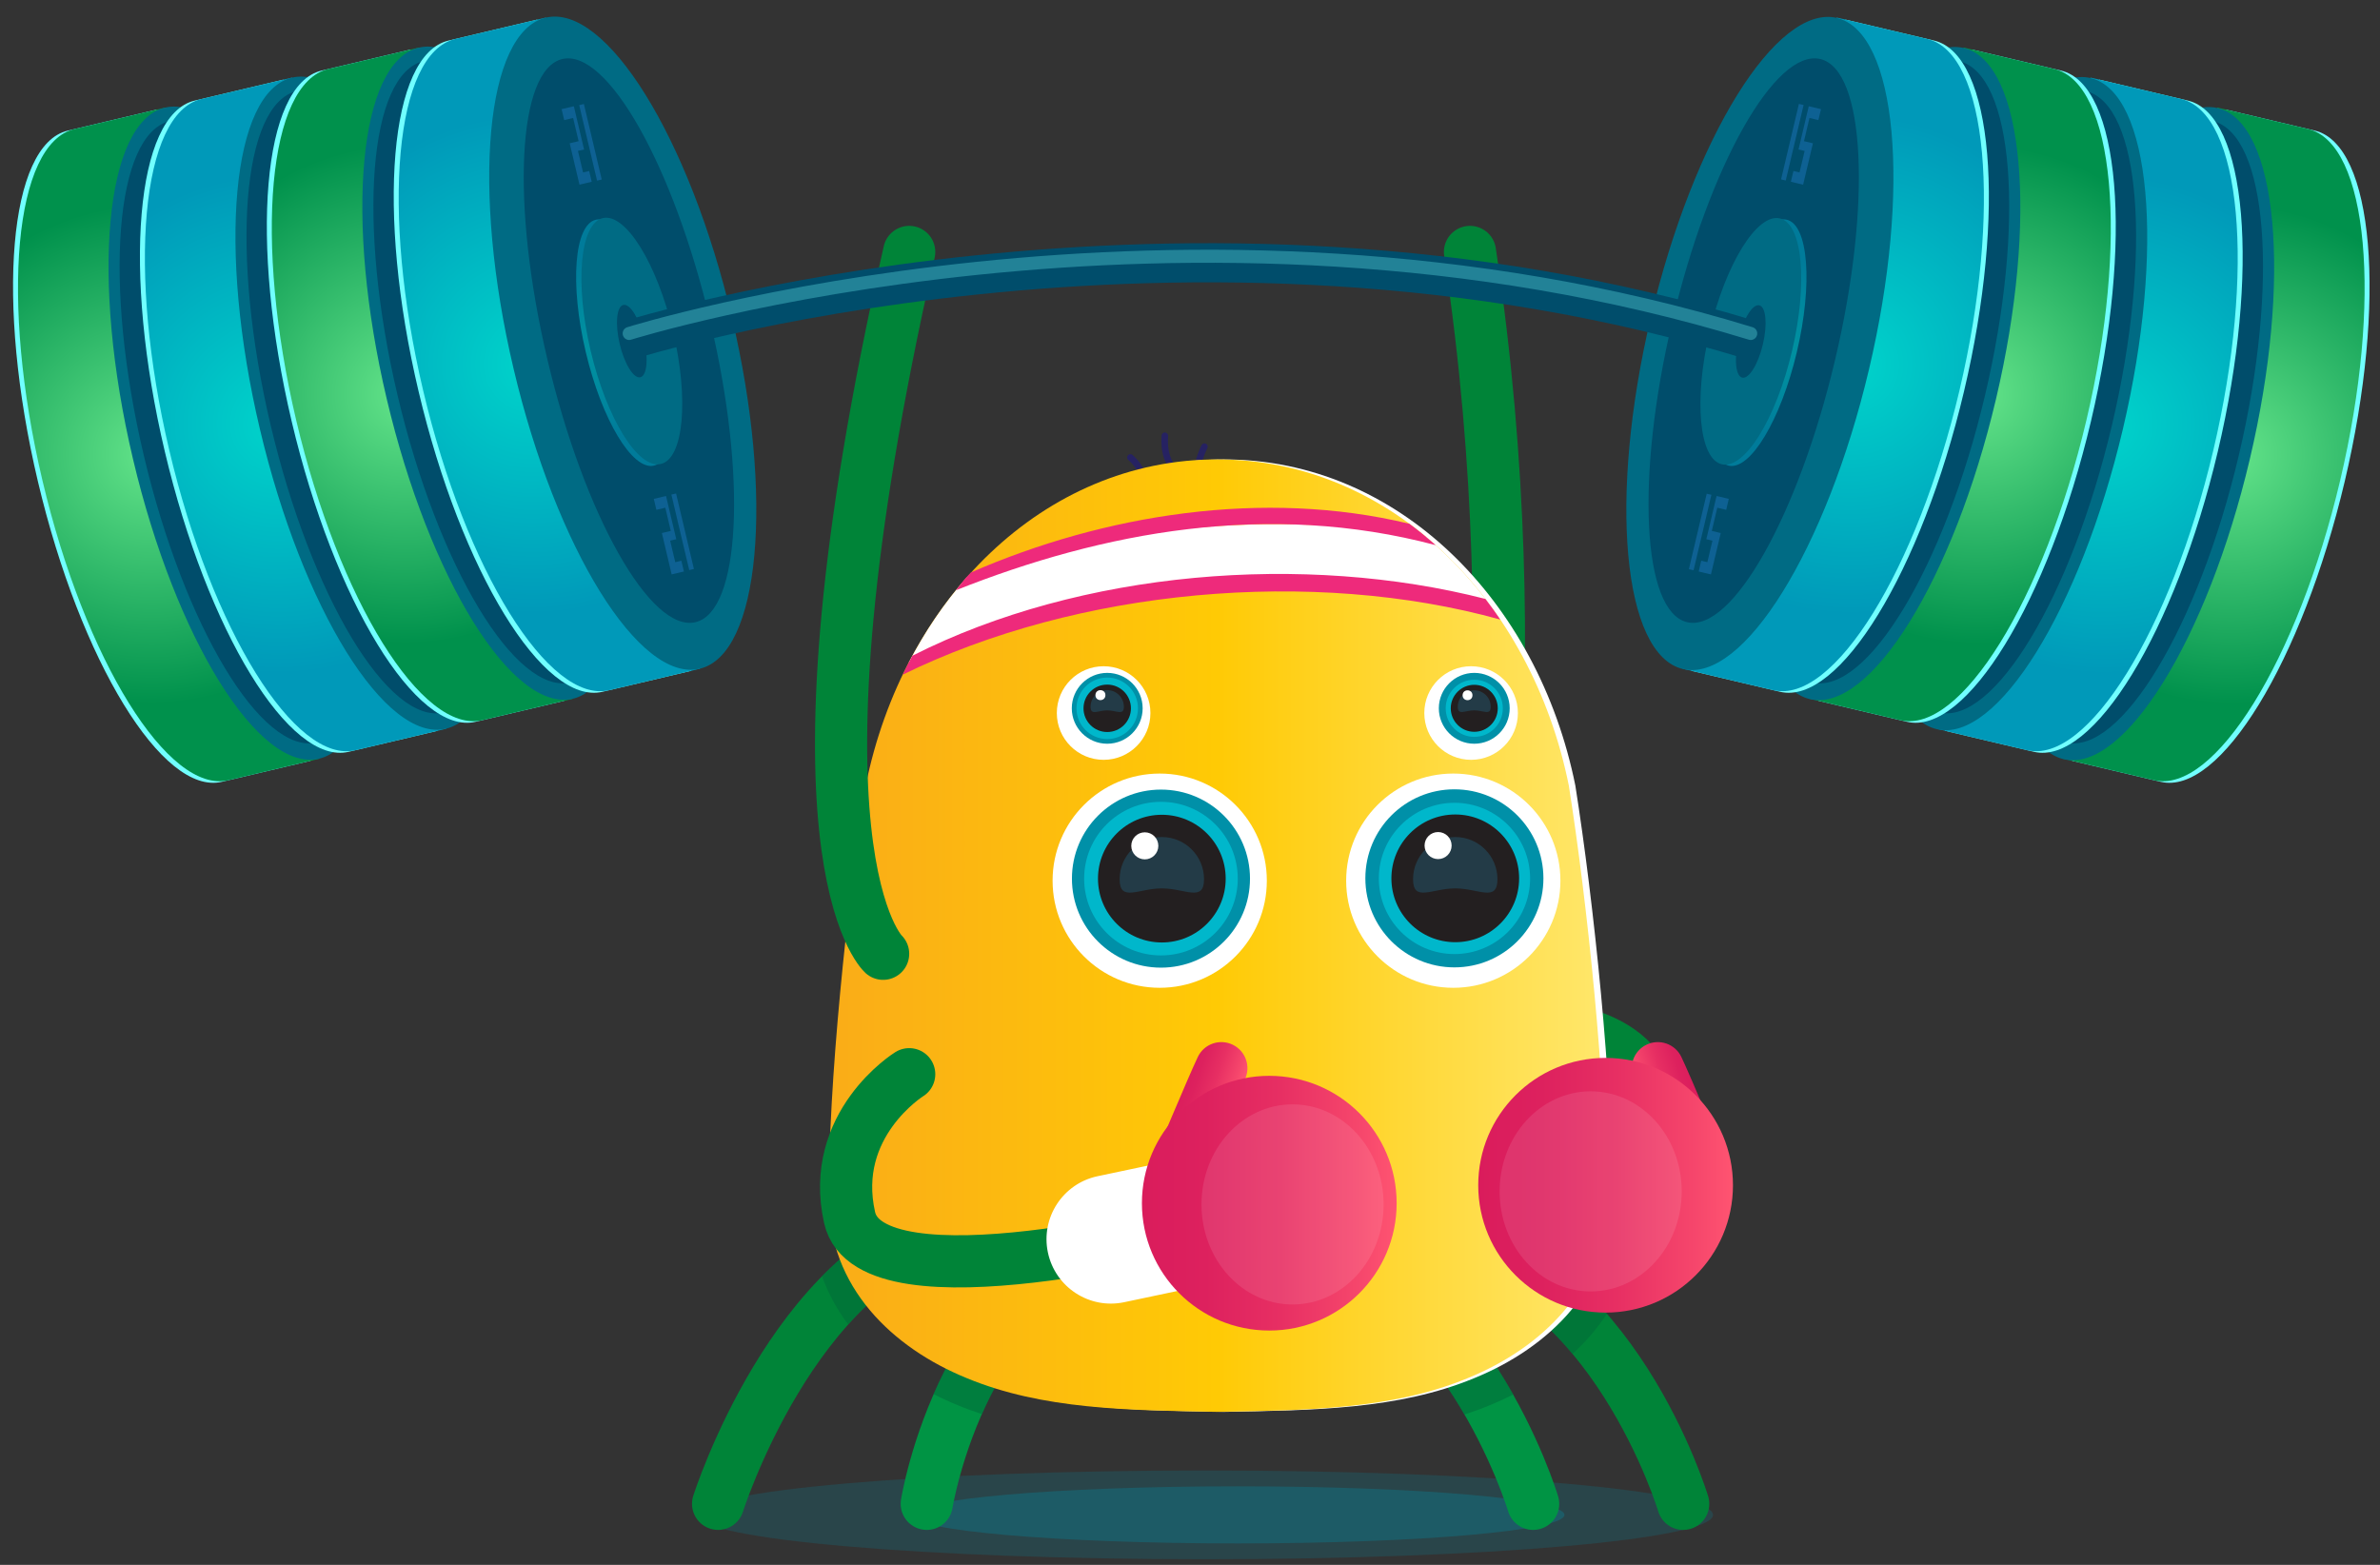 <?xml version="1.0" encoding="utf-8"?>
<!-- Generator: Adobe Illustrator 16.0.0, SVG Export Plug-In . SVG Version: 6.00 Build 0)  -->
<!DOCTYPE svg PUBLIC "-//W3C//DTD SVG 1.1//EN" "http://www.w3.org/Graphics/SVG/1.1/DTD/svg11.dtd">
<svg version="1.1" id="Слой_1" xmlns="http://www.w3.org/2000/svg" xmlns:xlink="http://www.w3.org/1999/xlink" x="0px" y="0px"
	 width="365px" height="240px" viewBox="0 0 365 240" enable-background="new 0 0 365 240" xml:space="preserve">
<rect x="0" y="0" width="365" height="240" fill="#333333" stroke="none"/>
<path opacity="0.2" fill="#0090A8" d="M262.715,232.335c0,3.76-34.883,6.807-77.918,6.807c-43.032,0-77.916-3.047-77.916-6.807
	s34.884-6.807,77.916-6.807C227.832,225.528,262.715,228.575,262.715,232.335z"/>
<ellipse opacity="0.3" fill="#0090A8" cx="189.819" cy="232.335" rx="50.105" ry="4.377"/>
<path fill="none" stroke="#262262" stroke-linecap="round" stroke-miterlimit="10" d="M183.262,74.465c0,0,0-2.982,1.453-5.965"/>
<path fill="none" stroke="#262262" stroke-linecap="round" stroke-miterlimit="10" d="M179.714,71.465c0,0-1.307-1.297-1.07-4.631"
	/>
<path fill="none" stroke="#262262" stroke-linecap="round" stroke-miterlimit="10" d="M176.126,75.167c0,0-0.745-3.333-2.766-5.007"
	/>
<path fill="none" stroke="#008438" stroke-width="8" stroke-linecap="round" stroke-miterlimit="10" d="M239.137,157.84
	c0,0,18.336,1.5,13.336,18.25"/>
<g>
	<g>
		<path fill="#71FFFF" d="M355.008,20.033l-13.613-3.219l-5.23,22.111c-3.635,7.537-6.926,16.866-9.361,27.168
			c-2.438,10.303-3.676,20.117-3.801,28.484l-5.23,22.111l13.611,3.219c9.053,2.142,21.68-18.48,28.203-46.061
			C366.107,46.269,364.059,22.174,355.008,20.033z"/>
		
			<radialGradient id="SVGID_1_" cx="161.257" cy="82.89" r="38.272" gradientTransform="matrix(0.973 0.23 -0.23 0.973 204.314 -48.058)" gradientUnits="userSpaceOnUse">
			<stop  offset="0" style="stop-color:#64E48A"/>
			<stop  offset="1" style="stop-color:#00914C"/>
		</radialGradient>
		<path fill="url(#SVGID_1_)" d="M353.963,19.786l-13.9-3.287l-5.229,22.112c-3.674,7.527-6.984,16.852-9.422,27.154
			c-2.436,10.303-3.654,20.121-3.742,28.498l-5.23,22.11l13.902,3.288c9.242,2.187,22.025-18.399,28.549-45.979
			S363.207,21.974,353.963,19.786z"/>
		
			<ellipse transform="matrix(-0.973 -0.23 0.23 -0.973 632.395 206.647)" fill="#006B84" cx="328.251" cy="66.436" rx="17.201" ry="51.316"/>
		<path fill="#004D6B" d="M312.766,62.602c-6.225,26.321-4.424,49.276,4.021,51.274c8.441,1.997,20.336-17.72,26.561-44.041
			c6.227-26.321,4.426-49.275-4.016-51.272C330.885,16.564,318.99,36.279,312.766,62.602z"/>
	</g>
	<g>
		<path fill="#71FFFF" d="M335.545,15.43l-13.611-3.219l-5.23,22.112c-3.637,7.536-6.926,16.865-9.361,27.168
			c-2.438,10.302-3.676,20.116-3.801,28.483l-5.23,22.111l13.611,3.219c9.053,2.142,21.68-18.48,28.203-46.06
			S344.598,17.571,335.545,15.43z"/>
		
			<radialGradient id="SVGID_2_" cx="141.258" cy="82.891" r="38.272" gradientTransform="matrix(0.973 0.23 -0.23 0.973 204.314 -48.058)" gradientUnits="userSpaceOnUse">
			<stop  offset="0" style="stop-color:#00D4CB"/>
			<stop  offset="1" style="stop-color:#0099B9"/>
		</radialGradient>
		<path fill="url(#SVGID_2_)" d="M334.504,15.184l-13.902-3.288l-5.23,22.112c-3.672,7.527-6.982,16.853-9.42,27.154
			c-2.436,10.303-3.652,20.122-3.742,28.499l-5.23,22.109l13.9,3.289c9.244,2.186,22.027-18.4,28.551-45.979
			C345.951,41.502,343.746,17.37,334.504,15.184z"/>
		
			<ellipse transform="matrix(-0.973 -0.23 0.23 -0.973 595.051 193.089)" fill="#006B84" cx="308.789" cy="61.833" rx="17.2" ry="51.315"/>
		<path fill="#004D6B" d="M293.305,57.999c-6.227,26.32-4.426,49.276,4.021,51.274c8.441,1.996,20.336-17.721,26.561-44.04
			c6.227-26.323,4.426-49.276-4.016-51.273C311.424,11.962,299.531,31.677,293.305,57.999z"/>
	</g>
	<g>
		<path fill="#71FFFF" d="M316.084,10.827l-13.611-3.22l-5.23,22.113c-3.635,7.536-6.926,16.865-9.363,27.167
			c-2.436,10.303-3.674,20.116-3.799,28.485l-5.23,22.109l13.611,3.221c9.053,2.141,21.68-18.481,28.203-46.062
			C327.186,37.063,325.137,12.968,316.084,10.827z"/>
		
			<radialGradient id="SVGID_3_" cx="121.259" cy="82.893" r="38.271" gradientTransform="matrix(0.973 0.23 -0.23 0.973 204.314 -48.058)" gradientUnits="userSpaceOnUse">
			<stop  offset="0" style="stop-color:#64E48A"/>
			<stop  offset="1" style="stop-color:#00914C"/>
		</radialGradient>
		<path fill="url(#SVGID_3_)" d="M315.041,10.581l-13.9-3.288l-5.23,22.112c-3.672,7.527-6.984,16.852-9.42,27.154
			c-2.438,10.302-3.654,20.122-3.744,28.498l-5.229,22.11l13.902,3.288c9.242,2.187,22.023-18.398,28.547-45.979
			C326.49,36.898,324.285,12.767,315.041,10.581z"/>
		
			<ellipse transform="matrix(-0.973 -0.23 0.23 -0.973 557.715 179.523)" fill="#006B84" cx="289.329" cy="57.23" rx="17.201" ry="51.316"/>
		<path fill="#004D6B" d="M273.844,53.396c-6.227,26.321-4.426,49.276,4.021,51.274c8.441,1.997,20.336-17.72,26.561-44.04
			c6.227-26.323,4.426-49.276-4.016-51.273C291.963,7.358,280.068,27.073,273.844,53.396z"/>
	</g>
	<path fill="#71FFFF" d="M296.623,6.224L283.01,3.005l-5.229,22.111c-3.637,7.537-6.926,16.866-9.361,27.169
		c-2.438,10.302-3.676,20.116-3.803,28.484l-5.23,22.11L273,106.1c9.051,2.141,21.68-18.481,28.201-46.061
		C307.727,32.46,305.674,8.365,296.623,6.224z"/>
	
		<radialGradient id="SVGID_4_" cx="101.261" cy="82.893" r="38.272" gradientTransform="matrix(0.973 0.23 -0.23 0.973 204.314 -48.058)" gradientUnits="userSpaceOnUse">
		<stop  offset="0" style="stop-color:#00D4CB"/>
		<stop  offset="1" style="stop-color:#0099B9"/>
	</radialGradient>
	<path fill="url(#SVGID_4_)" d="M295.58,5.978l-13.902-3.288l-5.229,22.113c-3.674,7.527-6.984,16.852-9.42,27.153
		c-2.438,10.303-3.654,20.122-3.742,28.498l-5.23,22.11l13.9,3.289c9.244,2.186,22.025-18.399,28.551-45.979
		C307.029,32.295,304.822,8.164,295.58,5.978z"/>
	
		<ellipse transform="matrix(-0.973 -0.23 0.23 -0.973 520.375 165.957)" fill="#006B84" cx="269.867" cy="52.627" rx="17.2" ry="51.315"/>
	<path fill="#004D6B" d="M256.467,49.286c-5.641,23.852-4.627,44.507,2.27,46.138c6.893,1.63,17.053-16.382,22.695-40.232
		c5.643-23.854,4.625-44.508-2.268-46.139C272.27,7.423,262.109,25.434,256.467,49.286z"/>
	<g opacity="0.5">
		
			<rect x="274.457" y="15.854" transform="matrix(-0.973 -0.23 0.23 -0.973 537.265 106.233)" fill="#1C75BC" width="0.735" height="11.898"/>
		<polygon fill="#1C75BC" points="278.871,18.416 279.268,16.741 277.395,16.298 277.121,17.451 276.998,17.973 276.154,21.536 
			276.025,22.088 275.826,22.925 276.764,23.146 275.982,26.448 275.045,26.227 274.654,27.877 275.592,28.099 276.129,28.225 
			276.529,28.32 277.701,23.368 277.898,22.531 278.029,21.979 276.66,21.655 277.502,18.092 		"/>
	</g>
	<g opacity="0.5">
		
			<rect x="260.318" y="75.628" transform="matrix(-0.973 -0.23 0.23 -0.973 495.619 220.926)" fill="#1C75BC" width="0.735" height="11.898"/>
		<polygon fill="#1C75BC" points="264.734,78.189 265.129,76.515 263.256,76.071 262.982,77.226 262.859,77.746 262.018,81.31 
			261.887,81.861 261.688,82.699 262.625,82.921 261.844,86.223 260.906,86.001 260.518,87.65 261.455,87.872 261.99,87.999 
			262.391,88.094 263.563,83.143 263.76,82.305 263.891,81.752 262.523,81.429 263.365,77.865 		"/>
	</g>
	
		<radialGradient id="SVGID_5_" cx="75.124" cy="82.99" r="14.45" gradientTransform="matrix(0.926 0.219 -0.23 0.973 219.113 -44.656)" gradientUnits="userSpaceOnUse">
		<stop  offset="0" style="stop-color:#00D4CB"/>
		<stop  offset="1" style="stop-color:#0099B9"/>
	</radialGradient>
	<path opacity="0.6" fill="url(#SVGID_5_)" d="M263.547,51.133c-2.463,10.411-1.766,19.492,1.553,20.277
		c3.32,0.785,8.01-7.021,10.471-17.434c2.465-10.412,1.77-19.492-1.551-20.278C270.701,32.913,266.01,40.721,263.547,51.133z"/>
	
		<ellipse transform="matrix(-0.973 -0.23 0.23 -0.973 517.709 164.987)" fill="#006B84" cx="268.478" cy="52.298" rx="6.494" ry="19.376"/>
	
		<ellipse transform="matrix(-0.973 -0.23 0.23 -0.973 517.698 165.008)" fill="#004D6B" cx="268.477" cy="52.298" rx="1.911" ry="5.7"/>
</g>
<g>
	<g>
		<path fill="#71FFFF" d="M10.392,20.033l13.612-3.219l5.23,22.111c3.636,7.537,6.926,16.866,9.361,27.168
			c2.438,10.303,3.676,20.117,3.802,28.484l5.229,22.111l-13.611,3.219c-9.053,2.142-21.679-18.48-28.202-46.061
			C-0.708,46.269,1.341,22.174,10.392,20.033z"/>
		
			<radialGradient id="SVGID_6_" cx="401.911" cy="25.96" r="38.272" gradientTransform="matrix(-0.973 0.23 0.23 0.973 408.37 -48.058)" gradientUnits="userSpaceOnUse">
			<stop  offset="0" style="stop-color:#64E48A"/>
			<stop  offset="1" style="stop-color:#00914C"/>
		</radialGradient>
		<path fill="url(#SVGID_6_)" d="M11.436,19.786l13.9-3.287l5.229,22.112c3.674,7.527,6.984,16.852,9.421,27.154
			c2.436,10.303,3.654,20.121,3.743,28.498l5.229,22.11l-13.901,3.288c-9.242,2.187-22.026-18.399-28.55-45.979
			C-0.014,46.104,2.193,21.974,11.436,19.786z"/>
		
			<ellipse transform="matrix(0.973 -0.23 0.23 0.973 -14.296 10.335)" fill="#006B84" cx="37.148" cy="66.436" rx="17.201" ry="51.316"/>
		<path fill="#004D6B" d="M52.633,62.602c6.226,26.321,4.425,49.276-4.021,51.274c-8.441,1.997-20.336-17.72-26.561-44.041
			c-6.226-26.321-4.425-49.275,4.017-51.272C34.515,16.564,46.409,36.279,52.633,62.602z"/>
	</g>
	<g>
		<path fill="#71FFFF" d="M29.854,15.43l13.611-3.219l5.23,22.112c3.637,7.536,6.926,16.865,9.362,27.168
			c2.437,10.302,3.675,20.116,3.801,28.483l5.23,22.111l-13.612,3.219c-9.052,2.142-21.679-18.48-28.202-46.06
			S20.801,17.571,29.854,15.43z"/>
		
			<radialGradient id="SVGID_7_" cx="381.911" cy="25.961" r="38.272" gradientTransform="matrix(-0.973 0.23 0.23 0.973 408.37 -48.058)" gradientUnits="userSpaceOnUse">
			<stop  offset="0" style="stop-color:#00D4CB"/>
			<stop  offset="1" style="stop-color:#0099B9"/>
		</radialGradient>
		<path fill="url(#SVGID_7_)" d="M30.896,15.184l13.901-3.288l5.23,22.112c3.672,7.527,6.982,16.853,9.42,27.154
			c2.437,10.303,3.653,20.122,3.743,28.499l5.229,22.109l-13.9,3.289c-9.244,2.186-22.026-18.4-28.55-45.979
			C19.448,41.502,21.653,17.37,30.896,15.184z"/>
		
			<ellipse transform="matrix(0.973 -0.23 0.23 0.973 -12.713 14.692)" fill="#006B84" cx="56.61" cy="61.833" rx="17.201" ry="51.315"/>
		<path fill="#004D6B" d="M72.095,57.999c6.226,26.32,4.425,49.276-4.022,51.274c-8.441,1.996-20.335-17.721-26.561-44.04
			c-6.227-26.323-4.425-49.276,4.017-51.273C53.975,11.962,65.869,31.677,72.095,57.999z"/>
	</g>
	<g>
		<path fill="#71FFFF" d="M49.315,10.827l13.611-3.22l5.23,22.113c3.636,7.536,6.926,16.865,9.363,27.167
			c2.436,10.303,3.675,20.116,3.8,28.485l5.229,22.109l-13.611,3.221c-9.052,2.141-21.679-18.481-28.202-46.062
			C38.213,37.063,40.263,12.968,49.315,10.827z"/>
		
			<radialGradient id="SVGID_8_" cx="361.912" cy="25.963" r="38.271" gradientTransform="matrix(-0.973 0.23 0.23 0.973 408.37 -48.058)" gradientUnits="userSpaceOnUse">
			<stop  offset="0" style="stop-color:#64E48A"/>
			<stop  offset="1" style="stop-color:#00914C"/>
		</radialGradient>
		<path fill="url(#SVGID_8_)" d="M50.358,10.581l13.901-3.288l5.23,22.112c3.672,7.527,6.983,16.852,9.42,27.154
			c2.437,10.302,3.653,20.122,3.743,28.498l5.229,22.11l-13.902,3.288c-9.242,2.187-22.024-18.398-28.548-45.979
			C38.909,36.898,41.115,12.767,50.358,10.581z"/>
		
			<ellipse transform="matrix(0.973 -0.23 0.23 0.973 -11.131 19.047)" fill="#006B84" cx="76.071" cy="57.23" rx="17.201" ry="51.316"/>
		<path fill="#004D6B" d="M91.555,53.396c6.227,26.321,4.426,49.276-4.021,51.274c-8.442,1.997-20.337-17.72-26.562-44.04
			c-6.226-26.323-4.425-49.276,4.017-51.273C73.437,7.358,85.331,27.073,91.555,53.396z"/>
	</g>
	<path fill="#71FFFF" d="M68.777,6.224l13.612-3.219l5.229,22.111c3.637,7.537,6.925,16.866,9.361,27.169
		c2.437,10.302,3.676,20.116,3.803,28.484l5.229,22.11L92.4,106.1c-9.052,2.141-21.68-18.481-28.202-46.061
		C57.673,32.46,59.725,8.365,68.777,6.224z"/>
	
		<radialGradient id="SVGID_9_" cx="341.914" cy="25.963" r="38.272" gradientTransform="matrix(-0.973 0.23 0.23 0.973 408.37 -48.058)" gradientUnits="userSpaceOnUse">
		<stop  offset="0" style="stop-color:#00D4CB"/>
		<stop  offset="1" style="stop-color:#0099B9"/>
	</radialGradient>
	<path fill="url(#SVGID_9_)" d="M69.82,5.978l13.901-3.288l5.229,22.113c3.674,7.527,6.984,16.852,9.421,27.153
		c2.437,10.303,3.653,20.122,3.742,28.498l5.23,22.11l-13.9,3.289c-9.244,2.186-22.026-18.399-28.551-45.979
		C58.37,32.295,60.577,8.164,69.82,5.978z"/>
	
		<ellipse transform="matrix(0.973 -0.23 0.23 0.973 -9.548 23.401)" fill="#006B84" cx="95.532" cy="52.627" rx="17.201" ry="51.315"/>
	<path fill="#004D6B" d="M108.932,49.286c5.642,23.852,4.627,44.507-2.269,46.138c-6.893,1.63-17.054-16.382-22.696-40.232
		c-5.642-23.854-4.625-44.508,2.268-46.139C93.129,7.423,103.291,25.434,108.932,49.286z"/>
	<g opacity="0.5">
		
			<rect x="90.208" y="15.854" transform="matrix(0.973 -0.23 0.23 0.973 -2.587 21.446)" fill="#1C75BC" width="0.734" height="11.898"/>
		<polygon fill="#1C75BC" points="86.528,18.416 86.131,16.741 88.005,16.298 88.279,17.451 88.402,17.973 89.245,21.536 
			89.375,22.088 89.573,22.925 88.636,23.146 89.417,26.448 90.354,26.227 90.745,27.877 89.808,28.099 89.271,28.225 88.871,28.32 
			87.699,23.368 87.501,22.531 87.371,21.979 88.739,21.655 87.897,18.092 		"/>
	</g>
	<g opacity="0.5">
		
			<rect x="104.346" y="75.628" transform="matrix(0.973 -0.23 0.23 0.973 -15.956 26.271)" fill="#1C75BC" width="0.735" height="11.898"/>
		<polygon fill="#1C75BC" points="100.666,78.189 100.27,76.515 102.144,76.071 102.417,77.226 102.54,77.746 103.382,81.31 
			103.513,81.861 103.711,82.699 102.775,82.921 103.555,86.223 104.493,86.001 104.882,87.65 103.945,87.872 103.41,87.999 
			103.008,88.094 101.837,83.143 101.639,82.305 101.508,81.752 102.876,81.429 102.035,77.865 		"/>
	</g>
	
		<radialGradient id="SVGID_10_" cx="328.074" cy="26.063" r="14.451" gradientTransform="matrix(-0.926 0.219 0.23 0.973 393.571 -44.656)" gradientUnits="userSpaceOnUse">
		<stop  offset="0" style="stop-color:#00D4CB"/>
		<stop  offset="1" style="stop-color:#0099B9"/>
	</radialGradient>
	<path opacity="0.6" fill="url(#SVGID_10_)" d="M101.852,51.133c2.464,10.411,1.767,19.492-1.552,20.277
		c-3.321,0.785-8.01-7.021-10.472-17.434c-2.464-10.412-1.77-19.492,1.551-20.278C94.699,32.913,99.39,40.721,101.852,51.133z"/>
	
		<ellipse transform="matrix(0.973 -0.23 0.23 0.973 -9.435 23.71)" fill="#006B84" cx="96.922" cy="52.298" rx="6.494" ry="19.376"/>
	
		<ellipse transform="matrix(0.973 -0.23 0.23 0.973 -9.438 23.721)" fill="#004D6B" cx="96.922" cy="52.298" rx="1.911" ry="5.7"/>
</g>
<path fill="none" stroke="#008438" stroke-width="8" stroke-linecap="round" stroke-miterlimit="10" d="M225.438,155.281
	c0,0,10-50.141,0-116.641"/>
<g>
	<path fill="none" stroke="#009444" stroke-width="8" stroke-linecap="round" stroke-miterlimit="10" d="M142.126,230.641
		c0,0,5.75-35.84,33-40.67"/>
</g>
<path fill="none" stroke="#009444" stroke-width="8" stroke-linecap="round" stroke-miterlimit="10" d="M235.125,230.641
	c0,0-10.75-35.84-38-40.67"/>
<path fill="none" stroke="#008438" stroke-width="8" stroke-linecap="round" stroke-miterlimit="10" d="M110.126,230.641
	c0,0,11.502-36.334,36-42.67"/>
<path fill="none" stroke="#008438" stroke-width="8" stroke-linecap="round" stroke-miterlimit="10" d="M258.137,230.641
	c0,0-10.75-35.84-38-40.67"/>
<g opacity="0.5">
	<path fill="#006838" d="M220.835,186.031c-2.177-0.386-4.251,1.065-4.637,3.24c-0.386,2.176,1.065,4.252,3.24,4.637
		c9.151,1.623,16.32,7.285,21.716,13.756c2.02-1.848,3.815-3.912,5.296-6.195C240.154,194.253,231.741,187.965,220.835,186.031z"/>
	<path fill="#006838" d="M197.824,186.032c-2.176-0.387-4.252,1.065-4.637,3.24c-0.387,2.175,1.064,4.251,3.24,4.637
		c13.438,2.382,22.594,13.472,28.142,23.044c1.315-0.431,2.62-0.897,3.903-1.43c1.224-0.498,2.43-1.052,3.612-1.653
		C225.792,202.662,214.844,189.049,197.824,186.032z"/>
	<path fill="#006838" d="M174.428,186.032c-17.035,3.02-26.361,16.511-31.273,27.774c1.222,0.627,2.469,1.201,3.734,1.717
		c1.225,0.508,2.469,0.954,3.722,1.368c4.198-9.5,11.866-20.616,25.213-22.982c2.175-0.386,3.626-2.462,3.24-4.637
		S176.601,185.645,174.428,186.032z"/>
	<path fill="#006838" d="M145.125,184.098c-7.495,1.939-13.823,6.321-19.059,11.631c0.964,2.693,2.332,5.162,4.01,7.4
		c4.667-5.209,10.343-9.551,17.052-11.285c2.139-0.554,3.424-2.736,2.871-4.875S147.262,183.543,145.125,184.098z"/>
</g>
<path fill="#FFFFFF" d="M241.598,120.486c-5.729-28.408-27.254-50.055-53.918-50.023l0,0c-26.663-0.033-48.187,21.615-53.915,50.023
	c-2.847,17.996-5.755,46.01-5.635,63.219c-0.117,13.703,9.803,23.041,21.118,27.652c11.646,4.83,24.688,4.932,38.432,5.18l0,0
	c13.744-0.248,26.787-0.35,38.434-5.18c11.316-4.611,21.236-13.949,21.119-27.652C247.352,166.496,244.443,138.482,241.598,120.486z
	"/>
<linearGradient id="SVGID_11_" gradientUnits="userSpaceOnUse" x1="127.126" y1="143.5" x2="246.236" y2="143.5">
	<stop  offset="0" style="stop-color:#FAAC18"/>
	<stop  offset="0.5" style="stop-color:#FFCA05"/>
	<stop  offset="1" style="stop-color:#FFE76C"/>
</linearGradient>
<path fill="url(#SVGID_11_)" d="M240.598,120.486c-5.729-28.408-27.254-50.055-53.918-50.023l0,0
	c-26.663-0.033-48.187,21.615-53.915,50.023c-2.847,17.996-5.755,46.01-5.635,63.219c-0.117,13.703,9.803,23.041,21.118,27.652
	c11.646,4.83,24.688,4.932,38.432,5.18l0,0c13.744-0.248,26.787-0.35,38.434-5.18c11.316-4.611,21.236-13.949,21.119-27.652
	C246.352,166.496,243.443,138.482,240.598,120.486z"/>
<path fill="none" stroke="#008438" stroke-width="8" stroke-linecap="round" stroke-miterlimit="10" d="M135.437,146.281
	c0,0-16.889-15.522,4-107.641"/>
<path fill="none" stroke="#004D6B" stroke-width="6" stroke-miterlimit="10" d="M96.492,52.141c0,0,85.055-26.641,172,0"/>
<path opacity="0.3" fill="none" stroke="#71FFFF" stroke-width="2" stroke-linecap="round" stroke-miterlimit="10" d="
	M96.492,51.141c0,0,85.055-26.641,172,0"/>
<circle fill="#FFFFFF" cx="222.878" cy="135.069" r="16.429"/>
<circle fill="#FFFFFF" cx="177.855" cy="135.069" r="16.428"/>
<g>
	<circle fill="#0090A8" cx="223.047" cy="134.712" r="13.654"/>
	<circle opacity="0.4" fill="#00F3FF" cx="223.06" cy="134.724" r="11.599"/>
	<circle fill="#231F20" cx="223.181" cy="134.712" r="9.794"/>
	<path opacity="0.2" fill="#27AAE1" d="M229.652,134.846c0,3.574-2.898,1.405-6.473,1.405c-3.572,0-6.471,2.169-6.471-1.405
		c0-3.573,2.898-6.471,6.471-6.471C226.754,128.375,229.652,131.272,229.652,134.846z"/>
	<circle fill="#FFFFFF" cx="220.548" cy="129.684" r="2.075"/>
	<circle fill="#0090A8" cx="178.047" cy="134.754" r="13.654"/>
	<circle opacity="0.4" fill="#00F3FF" cx="178.047" cy="134.754" r="11.779"/>
	<circle fill="#231F20" cx="178.181" cy="134.754" r="9.793"/>
	<path opacity="0.2" fill="#27AAE1" d="M184.652,134.846c0,3.574-2.897,1.405-6.473,1.405c-3.572,0-6.471,2.169-6.47-1.405
		c-0.001-3.573,2.897-6.471,6.47-6.471C181.755,128.375,184.652,131.272,184.652,134.846z"/>
	<circle fill="#FFFFFF" cx="175.569" cy="129.726" r="2.075"/>
</g>
<circle fill="#FFFFFF" cx="225.61" cy="109.358" r="7.177"/>
<circle fill="#FFFFFF" cx="169.253" cy="109.358" r="7.177"/>
<circle fill="#0090A8" cx="226.095" cy="108.633" r="5.433"/>
<circle opacity="0.4" fill="#00F3FF" cx="226.095" cy="108.633" r="4.38"/>
<circle fill="#231F20" cx="226.095" cy="108.633" r="3.604"/>
<circle fill="#0090A8" cx="169.805" cy="108.633" r="5.433"/>
<circle opacity="0.4" fill="#00F3FF" cx="169.805" cy="108.633" r="4.714"/>
<circle fill="#231F20" cx="169.805" cy="108.633" r="3.637"/>
<path opacity="0.2" fill="#27AAE1" d="M172.36,108.396c0,1.41-1.145,0.555-2.555,0.555s-2.555,0.855-2.554-0.555
	c-0.001-1.41,1.144-2.554,2.554-2.554S172.36,106.985,172.36,108.396z"/>
<path opacity="0.2" fill="#27AAE1" d="M228.625,108.397c0,1.397-1.133,0.55-2.529,0.55c-1.398,0-2.531,0.848-2.531-0.55
	s1.133-2.531,2.531-2.531C227.492,105.867,228.625,107,228.625,108.397z"/>
<circle fill="#FFFFFF" cx="225.063" cy="106.63" r="0.756"/>
<circle fill="#FFFFFF" cx="168.763" cy="106.612" r="0.763"/>
<path fill="none" stroke="#008438" stroke-width="8" stroke-linecap="round" stroke-miterlimit="10" d="M139.437,164.75
	c0,0-12.368,7.666-9.139,22s53.25,1.221,53.25,1.221"/>
<g>
	
		<linearGradient id="SVGID_12_" gradientUnits="userSpaceOnUse" x1="-83.339" y1="214.595" x2="-74.034" y2="214.595" gradientTransform="matrix(0.945 0.326 -0.326 0.945 328.126 -5.163)">
		<stop  offset="0" style="stop-color:#DA1C5C"/>
		<stop  offset="0.249" style="stop-color:#DD215E"/>
		<stop  offset="0.543" style="stop-color:#E72F63"/>
		<stop  offset="0.86" style="stop-color:#F6476C"/>
		<stop  offset="1" style="stop-color:#FF5471"/>
	</linearGradient>
	<path fill="url(#SVGID_12_)" d="M178.948,184.082c-0.081-0.028-0.161-0.059-0.241-0.092c-2.039-0.852-3.001-3.193-2.15-5.232
		c0.234-0.561,5.752-13.771,7.148-16.668c0.959-1.99,3.346-2.822,5.34-1.867c1.99,0.959,2.826,3.35,1.867,5.34
		c-1.043,2.166-5.018,11.595-6.973,16.278C183.121,183.799,180.926,184.765,178.948,184.082z"/>
</g>
<path fill="#FFFFFF" d="M160.707,192.094c1.125,5.337,6.364,8.751,11.7,7.625l10.298-2.172c5.336-1.124,8.752-6.362,7.625-11.699
	l0,0c-1.125-5.337-6.363-8.751-11.7-7.625l-10.298,2.172C162.996,181.52,159.582,186.757,160.707,192.094L160.707,192.094z"/>
<g>
	
		<linearGradient id="SVGID_13_" gradientUnits="userSpaceOnUse" x1="-155.273" y1="239.398" x2="-145.969" y2="239.398" gradientTransform="matrix(-0.945 0.326 0.326 0.945 37.336 -5.163)">
		<stop  offset="0" style="stop-color:#DA1C5C"/>
		<stop  offset="0.249" style="stop-color:#DD215E"/>
		<stop  offset="0.543" style="stop-color:#E72F63"/>
		<stop  offset="0.86" style="stop-color:#F6476C"/>
		<stop  offset="1" style="stop-color:#FF5471"/>
	</linearGradient>
	<path fill="url(#SVGID_13_)" d="M262.607,184.082c0.082-0.028,0.16-0.059,0.24-0.092c2.039-0.852,3.002-3.193,2.15-5.232
		c-0.232-0.561-5.752-13.771-7.148-16.668c-0.957-1.99-3.346-2.822-5.338-1.867c-1.99,0.959-2.826,3.35-1.867,5.34
		c1.043,2.166,5.016,11.595,6.973,16.278C258.434,183.799,260.629,184.765,262.607,184.082z"/>
</g>
<linearGradient id="SVGID_14_" gradientUnits="userSpaceOnUse" x1="175.126" y1="184.533" x2="214.191" y2="184.533">
	<stop  offset="0" style="stop-color:#DA1C5C"/>
	<stop  offset="0.249" style="stop-color:#DD215E"/>
	<stop  offset="0.543" style="stop-color:#E72F63"/>
	<stop  offset="0.86" style="stop-color:#F6476C"/>
	<stop  offset="1" style="stop-color:#FF5471"/>
</linearGradient>
<circle fill="url(#SVGID_14_)" cx="194.659" cy="184.533" r="19.533"/>
<ellipse opacity="0.1" fill="#FFFFFF" cx="198.227" cy="184.721" rx="13.965" ry="15.346"/>
<linearGradient id="SVGID_15_" gradientUnits="userSpaceOnUse" x1="226.703" y1="181.781" x2="265.769" y2="181.781">
	<stop  offset="0" style="stop-color:#DA1C5C"/>
	<stop  offset="0.249" style="stop-color:#DD215E"/>
	<stop  offset="0.543" style="stop-color:#E72F63"/>
	<stop  offset="0.86" style="stop-color:#F6476C"/>
	<stop  offset="1" style="stop-color:#FF5471"/>
</linearGradient>
<circle fill="url(#SVGID_15_)" cx="246.236" cy="181.781" r="19.533"/>
<g>
	<path fill="#FFFFFF" d="M139.347,101.672c26.385-12.593,61.339-15.785,89.638-8.223c-3.006-4.183-6.455-7.916-10.275-11.098
		c-22.857-4.045-48.679-1.755-70.477,6.247C144.81,92.482,141.824,96.88,139.347,101.672z"/>
	<path fill="#EE2A7B" d="M146.605,90.525c22.478-8.939,47.875-13.745,73.567-6.916c-1.299-1.159-2.641-2.256-4.029-3.28
		c-22.41-5.404-46.889-1.412-67.237,7.47C147.677,89.067,147.731,89.136,146.605,90.525z"/>
	<path fill="#EE2A7B" d="M139.931,100.565c-0.66,1.187-0.891,1.67-1.485,2.907c26.8-13.151,62.801-16.453,91.631-8.452
		c-0.729-1.081-1.482-2.138-2.268-3.162C200.096,84.756,165.797,87.451,139.931,100.565z"/>
</g>
<ellipse opacity="0.1" fill="#FFFFFF" cx="243.949" cy="182.721" rx="13.965" ry="15.346"/>
</svg>
